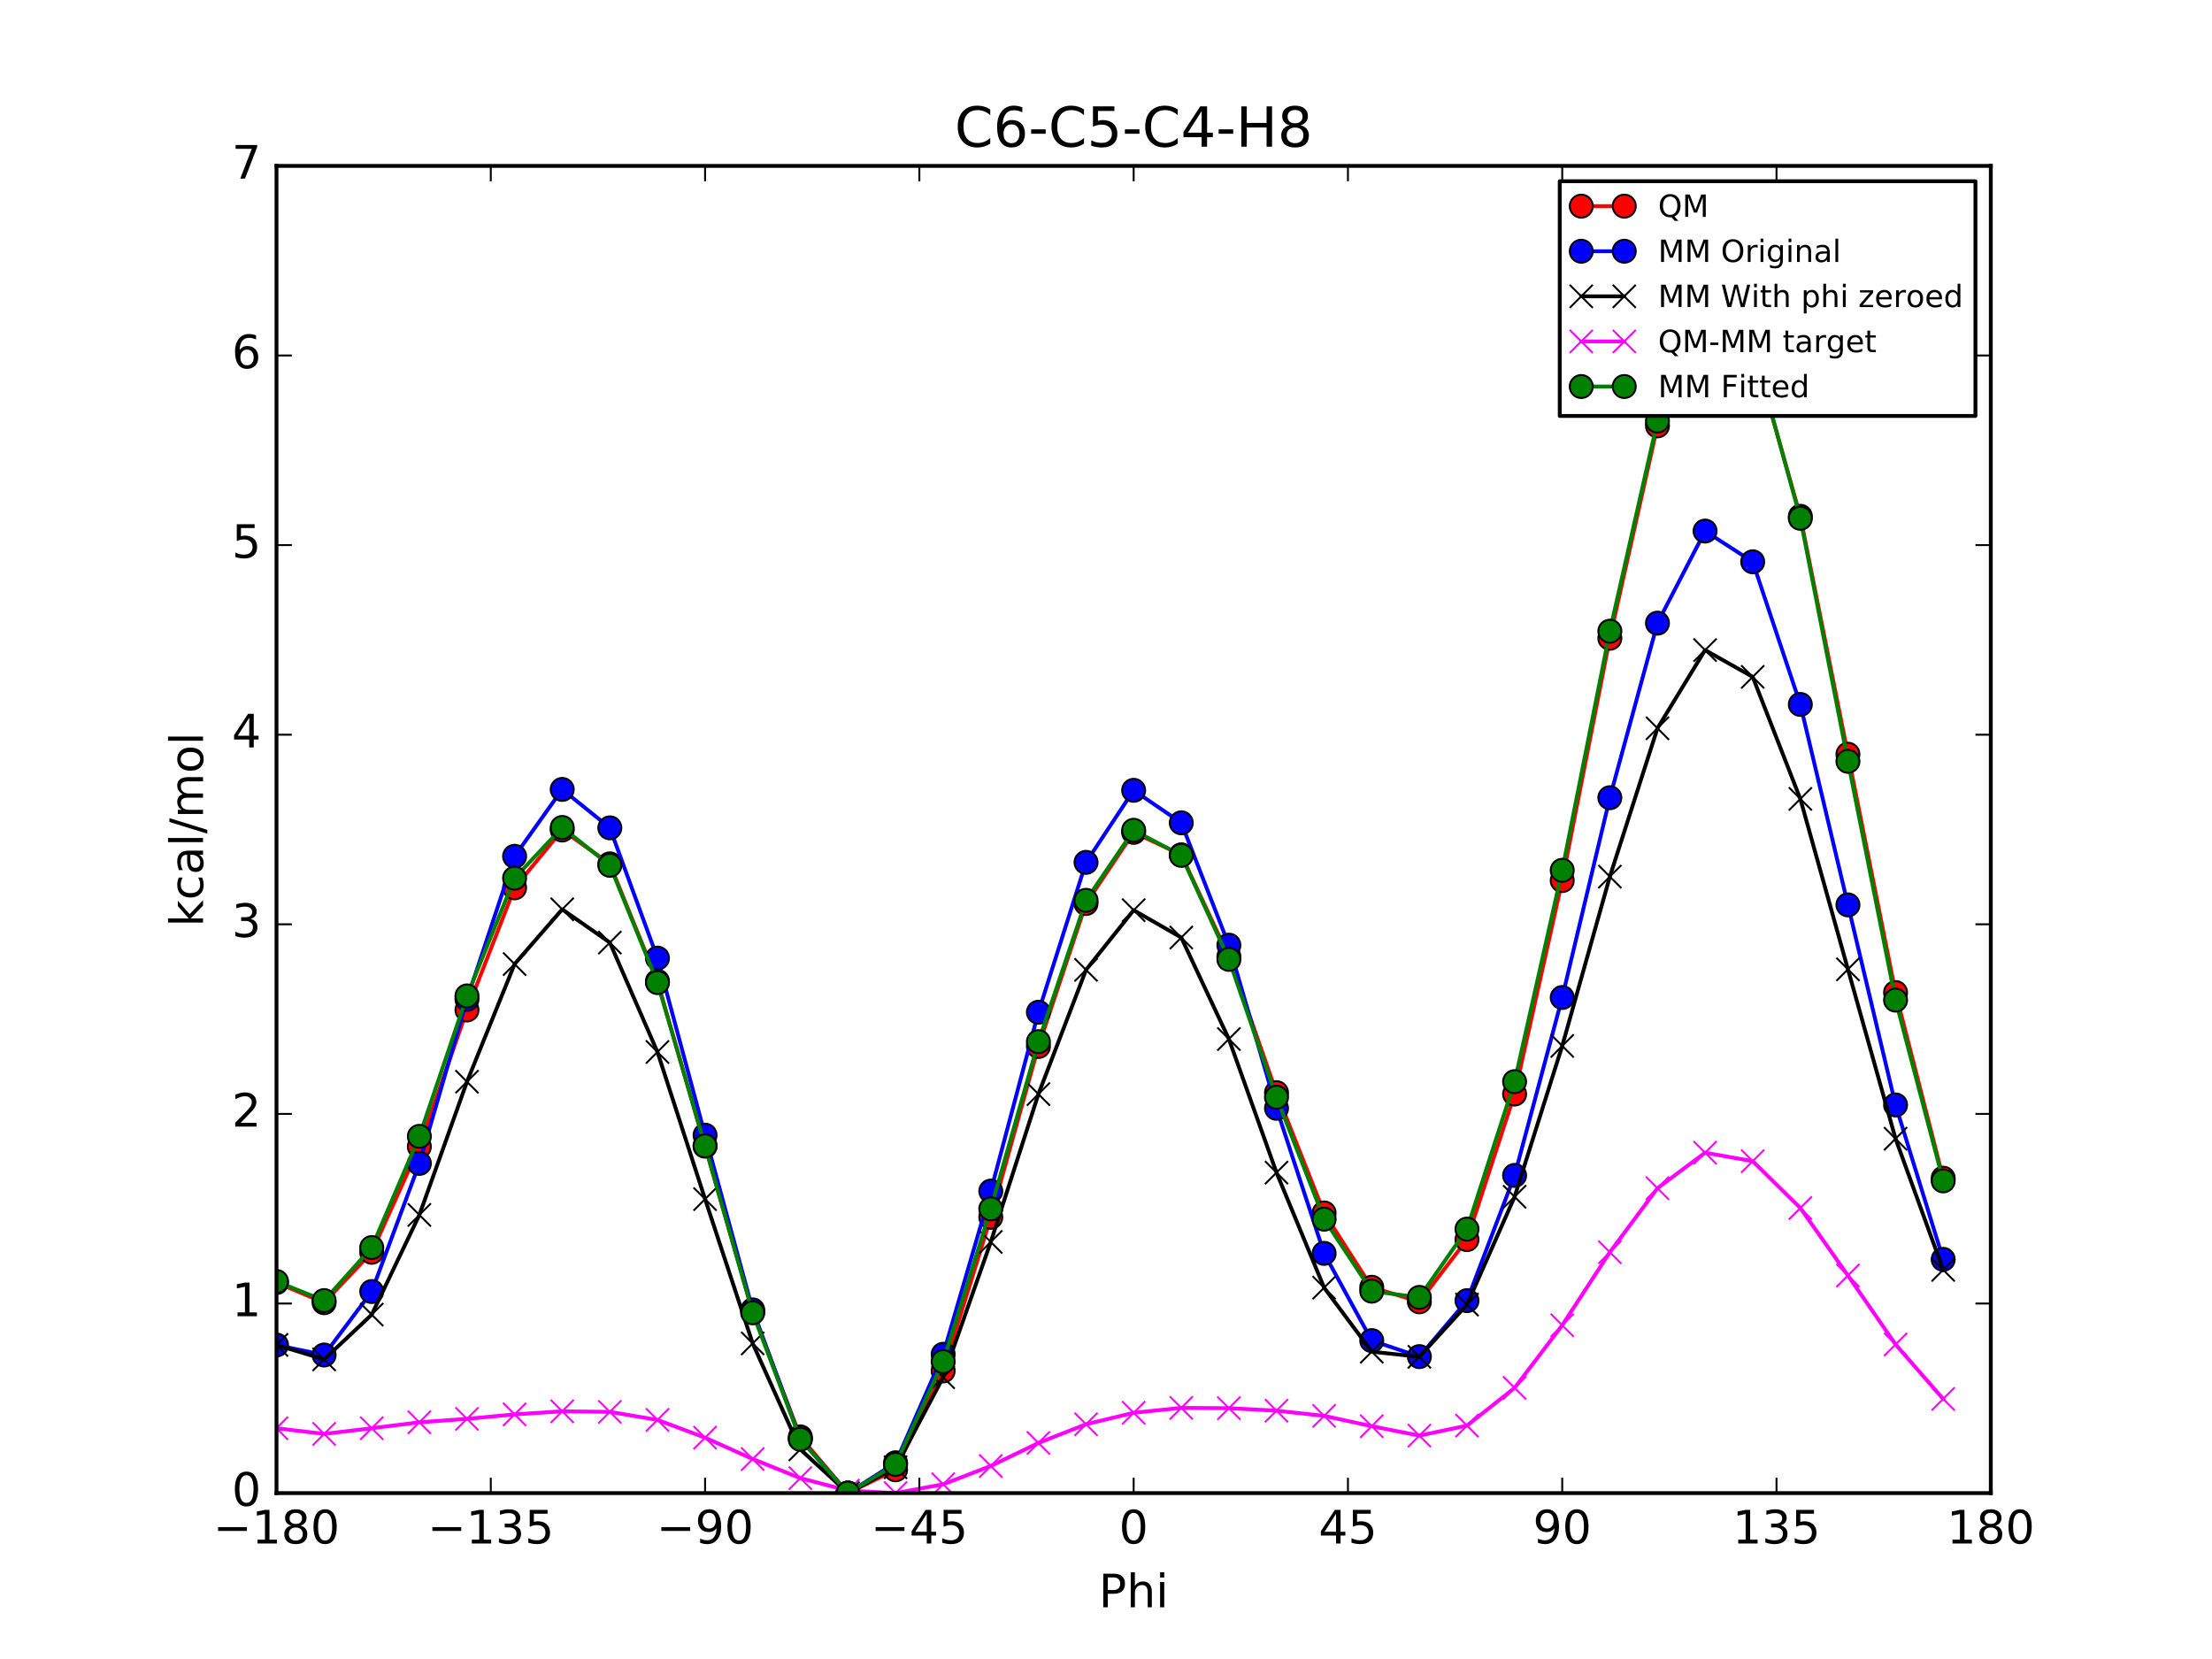 <?xml version="1.0" encoding="utf-8" standalone="no"?>
<!DOCTYPE svg PUBLIC "-//W3C//DTD SVG 1.1//EN"
  "http://www.w3.org/Graphics/SVG/1.1/DTD/svg11.dtd">
<!-- Created with matplotlib (http://matplotlib.org/) -->
<svg height="432pt" version="1.1" viewBox="0 0 576 432" width="576pt" xmlns="http://www.w3.org/2000/svg" xmlns:xlink="http://www.w3.org/1999/xlink">
 <defs>
  <style type="text/css">
*{stroke-linecap:butt;stroke-linejoin:round;stroke-miterlimit:100000;}
  </style>
 </defs>
 <g id="figure_1">
  <g id="patch_1">
   <path d="M 0 432 
L 576 432 
L 576 0 
L 0 0 
z
" style="fill:#ffffff;"/>
  </g>
  <g id="axes_1">
   <g id="patch_2">
    <path d="M 72 388.8 
L 518.4 388.8 
L 518.4 43.2 
L 72 43.2 
z
" style="fill:#ffffff;"/>
   </g>
   <g id="line2d_1">
    <path clip-path="url(#p29e4792dc7)" d="M 71.999 333.972 
L 84.4 339.217 
L 96.8 326.081 
L 109.2 298.58 
L 121.6 263.001 
L 134 231.191 
L 146.4 216.142 
L 158.8 224.946 
L 171.2 255.523 
L 183.6 298.453 
L 196 341.6 
L 208.4 374.154 
L 220.8 388.8 
L 233.2 382.732 
L 245.6 356.981 
L 258 316.985 
L 270.4 272.496 
L 282.8 235.272 
L 295.2 216.742 
L 307.6 222.594 
L 320 249.105 
L 332.4 284.529 
L 344.8 315.847 
L 357.2 335.202 
L 369.6 338.987 
L 382 322.794 
L 394.4 284.888 
L 406.8 229.298 
L 419.2 166.198 
L 431.6 110.896 
L 444 81.297 
L 456.4 90.472 
L 468.8 134.442 
L 481.2 196.398 
L 493.6 258.459 
L 506 306.798 
" style="fill:none;stroke:#ff0000;stroke-linecap:square;"/>
    <defs>
     <path d="M 0 3 
C 0.796 3 1.559 2.684 2.121 2.121 
C 2.684 1.559 3 0.796 3 0 
C 3 -0.796 2.684 -1.559 2.121 -2.121 
C 1.559 -2.684 0.796 -3 0 -3 
C -0.796 -3 -1.559 -2.684 -2.121 -2.121 
C -2.684 -1.559 -3 -0.796 -3 0 
C -3 0.796 -2.684 1.559 -2.121 2.121 
C -1.559 2.684 -0.796 3 0 3 
z
" id="m45f796a66f" style="stroke:#000000;stroke-width:0.5;"/>
    </defs>
    <g clip-path="url(#p29e4792dc7)">
     <use style="fill:#ff0000;stroke:#000000;stroke-width:0.5;" x="71.999" xlink:href="#m45f796a66f" y="333.972"/>
     <use style="fill:#ff0000;stroke:#000000;stroke-width:0.5;" x="84.4" xlink:href="#m45f796a66f" y="339.217"/>
     <use style="fill:#ff0000;stroke:#000000;stroke-width:0.5;" x="96.8" xlink:href="#m45f796a66f" y="326.081"/>
     <use style="fill:#ff0000;stroke:#000000;stroke-width:0.5;" x="109.2" xlink:href="#m45f796a66f" y="298.58"/>
     <use style="fill:#ff0000;stroke:#000000;stroke-width:0.5;" x="121.6" xlink:href="#m45f796a66f" y="263.001"/>
     <use style="fill:#ff0000;stroke:#000000;stroke-width:0.5;" x="134" xlink:href="#m45f796a66f" y="231.191"/>
     <use style="fill:#ff0000;stroke:#000000;stroke-width:0.5;" x="146.4" xlink:href="#m45f796a66f" y="216.142"/>
     <use style="fill:#ff0000;stroke:#000000;stroke-width:0.5;" x="158.8" xlink:href="#m45f796a66f" y="224.946"/>
     <use style="fill:#ff0000;stroke:#000000;stroke-width:0.5;" x="171.2" xlink:href="#m45f796a66f" y="255.523"/>
     <use style="fill:#ff0000;stroke:#000000;stroke-width:0.5;" x="183.6" xlink:href="#m45f796a66f" y="298.453"/>
     <use style="fill:#ff0000;stroke:#000000;stroke-width:0.5;" x="196" xlink:href="#m45f796a66f" y="341.6"/>
     <use style="fill:#ff0000;stroke:#000000;stroke-width:0.5;" x="208.4" xlink:href="#m45f796a66f" y="374.154"/>
     <use style="fill:#ff0000;stroke:#000000;stroke-width:0.5;" x="220.8" xlink:href="#m45f796a66f" y="388.8"/>
     <use style="fill:#ff0000;stroke:#000000;stroke-width:0.5;" x="233.2" xlink:href="#m45f796a66f" y="382.732"/>
     <use style="fill:#ff0000;stroke:#000000;stroke-width:0.5;" x="245.6" xlink:href="#m45f796a66f" y="356.981"/>
     <use style="fill:#ff0000;stroke:#000000;stroke-width:0.5;" x="258" xlink:href="#m45f796a66f" y="316.985"/>
     <use style="fill:#ff0000;stroke:#000000;stroke-width:0.5;" x="270.4" xlink:href="#m45f796a66f" y="272.496"/>
     <use style="fill:#ff0000;stroke:#000000;stroke-width:0.5;" x="282.8" xlink:href="#m45f796a66f" y="235.272"/>
     <use style="fill:#ff0000;stroke:#000000;stroke-width:0.5;" x="295.2" xlink:href="#m45f796a66f" y="216.742"/>
     <use style="fill:#ff0000;stroke:#000000;stroke-width:0.5;" x="307.6" xlink:href="#m45f796a66f" y="222.594"/>
     <use style="fill:#ff0000;stroke:#000000;stroke-width:0.5;" x="320" xlink:href="#m45f796a66f" y="249.105"/>
     <use style="fill:#ff0000;stroke:#000000;stroke-width:0.5;" x="332.4" xlink:href="#m45f796a66f" y="284.529"/>
     <use style="fill:#ff0000;stroke:#000000;stroke-width:0.5;" x="344.8" xlink:href="#m45f796a66f" y="315.847"/>
     <use style="fill:#ff0000;stroke:#000000;stroke-width:0.5;" x="357.2" xlink:href="#m45f796a66f" y="335.202"/>
     <use style="fill:#ff0000;stroke:#000000;stroke-width:0.5;" x="369.6" xlink:href="#m45f796a66f" y="338.987"/>
     <use style="fill:#ff0000;stroke:#000000;stroke-width:0.5;" x="382" xlink:href="#m45f796a66f" y="322.794"/>
     <use style="fill:#ff0000;stroke:#000000;stroke-width:0.5;" x="394.4" xlink:href="#m45f796a66f" y="284.888"/>
     <use style="fill:#ff0000;stroke:#000000;stroke-width:0.5;" x="406.8" xlink:href="#m45f796a66f" y="229.298"/>
     <use style="fill:#ff0000;stroke:#000000;stroke-width:0.5;" x="419.2" xlink:href="#m45f796a66f" y="166.198"/>
     <use style="fill:#ff0000;stroke:#000000;stroke-width:0.5;" x="431.6" xlink:href="#m45f796a66f" y="110.896"/>
     <use style="fill:#ff0000;stroke:#000000;stroke-width:0.5;" x="444" xlink:href="#m45f796a66f" y="81.297"/>
     <use style="fill:#ff0000;stroke:#000000;stroke-width:0.5;" x="456.4" xlink:href="#m45f796a66f" y="90.472"/>
     <use style="fill:#ff0000;stroke:#000000;stroke-width:0.5;" x="468.8" xlink:href="#m45f796a66f" y="134.442"/>
     <use style="fill:#ff0000;stroke:#000000;stroke-width:0.5;" x="481.2" xlink:href="#m45f796a66f" y="196.398"/>
     <use style="fill:#ff0000;stroke:#000000;stroke-width:0.5;" x="493.6" xlink:href="#m45f796a66f" y="258.459"/>
     <use style="fill:#ff0000;stroke:#000000;stroke-width:0.5;" x="506" xlink:href="#m45f796a66f" y="306.798"/>
    </g>
   </g>
   <g id="line2d_2">
    <path clip-path="url(#p29e4792dc7)" d="M 71.999 350.241 
L 84.4 352.841 
L 96.8 336.311 
L 109.2 302.949 
L 121.6 260.22 
L 134 222.979 
L 146.4 205.564 
L 158.8 215.57 
L 171.2 249.496 
L 183.6 295.595 
L 196 341.093 
L 208.4 374.692 
L 220.8 388.8 
L 233.2 380.903 
L 245.6 352.655 
L 258 310.153 
L 270.4 263.585 
L 282.8 224.557 
L 295.2 205.796 
L 307.6 214.259 
L 320 246.121 
L 332.4 288.598 
L 344.8 326.375 
L 357.2 349.087 
L 369.6 353.257 
L 382 338.688 
L 394.4 306.075 
L 406.8 259.747 
L 419.2 207.722 
L 431.6 162.266 
L 444 138.291 
L 456.4 146.287 
L 468.8 183.429 
L 481.2 235.632 
L 493.6 287.73 
L 506 327.935 
" style="fill:none;stroke:#0000ff;stroke-linecap:square;"/>
    <defs>
     <path d="M 0 3 
C 0.796 3 1.559 2.684 2.121 2.121 
C 2.684 1.559 3 0.796 3 0 
C 3 -0.796 2.684 -1.559 2.121 -2.121 
C 1.559 -2.684 0.796 -3 0 -3 
C -0.796 -3 -1.559 -2.684 -2.121 -2.121 
C -2.684 -1.559 -3 -0.796 -3 0 
C -3 0.796 -2.684 1.559 -2.121 2.121 
C -1.559 2.684 -0.796 3 0 3 
z
" id="m60a346c623" style="stroke:#000000;stroke-width:0.5;"/>
    </defs>
    <g clip-path="url(#p29e4792dc7)">
     <use style="fill:#0000ff;stroke:#000000;stroke-width:0.5;" x="71.999" xlink:href="#m60a346c623" y="350.241"/>
     <use style="fill:#0000ff;stroke:#000000;stroke-width:0.5;" x="84.4" xlink:href="#m60a346c623" y="352.84"/>
     <use style="fill:#0000ff;stroke:#000000;stroke-width:0.5;" x="96.8" xlink:href="#m60a346c623" y="336.311"/>
     <use style="fill:#0000ff;stroke:#000000;stroke-width:0.5;" x="109.2" xlink:href="#m60a346c623" y="302.949"/>
     <use style="fill:#0000ff;stroke:#000000;stroke-width:0.5;" x="121.6" xlink:href="#m60a346c623" y="260.22"/>
     <use style="fill:#0000ff;stroke:#000000;stroke-width:0.5;" x="134" xlink:href="#m60a346c623" y="222.979"/>
     <use style="fill:#0000ff;stroke:#000000;stroke-width:0.5;" x="146.4" xlink:href="#m60a346c623" y="205.564"/>
     <use style="fill:#0000ff;stroke:#000000;stroke-width:0.5;" x="158.8" xlink:href="#m60a346c623" y="215.57"/>
     <use style="fill:#0000ff;stroke:#000000;stroke-width:0.5;" x="171.2" xlink:href="#m60a346c623" y="249.496"/>
     <use style="fill:#0000ff;stroke:#000000;stroke-width:0.5;" x="183.6" xlink:href="#m60a346c623" y="295.595"/>
     <use style="fill:#0000ff;stroke:#000000;stroke-width:0.5;" x="196" xlink:href="#m60a346c623" y="341.093"/>
     <use style="fill:#0000ff;stroke:#000000;stroke-width:0.5;" x="208.4" xlink:href="#m60a346c623" y="374.692"/>
     <use style="fill:#0000ff;stroke:#000000;stroke-width:0.5;" x="220.8" xlink:href="#m60a346c623" y="388.8"/>
     <use style="fill:#0000ff;stroke:#000000;stroke-width:0.5;" x="233.2" xlink:href="#m60a346c623" y="380.903"/>
     <use style="fill:#0000ff;stroke:#000000;stroke-width:0.5;" x="245.6" xlink:href="#m60a346c623" y="352.655"/>
     <use style="fill:#0000ff;stroke:#000000;stroke-width:0.5;" x="258" xlink:href="#m60a346c623" y="310.153"/>
     <use style="fill:#0000ff;stroke:#000000;stroke-width:0.5;" x="270.4" xlink:href="#m60a346c623" y="263.585"/>
     <use style="fill:#0000ff;stroke:#000000;stroke-width:0.5;" x="282.8" xlink:href="#m60a346c623" y="224.557"/>
     <use style="fill:#0000ff;stroke:#000000;stroke-width:0.5;" x="295.2" xlink:href="#m60a346c623" y="205.796"/>
     <use style="fill:#0000ff;stroke:#000000;stroke-width:0.5;" x="307.6" xlink:href="#m60a346c623" y="214.259"/>
     <use style="fill:#0000ff;stroke:#000000;stroke-width:0.5;" x="320" xlink:href="#m60a346c623" y="246.121"/>
     <use style="fill:#0000ff;stroke:#000000;stroke-width:0.5;" x="332.4" xlink:href="#m60a346c623" y="288.598"/>
     <use style="fill:#0000ff;stroke:#000000;stroke-width:0.5;" x="344.8" xlink:href="#m60a346c623" y="326.375"/>
     <use style="fill:#0000ff;stroke:#000000;stroke-width:0.5;" x="357.2" xlink:href="#m60a346c623" y="349.087"/>
     <use style="fill:#0000ff;stroke:#000000;stroke-width:0.5;" x="369.6" xlink:href="#m60a346c623" y="353.257"/>
     <use style="fill:#0000ff;stroke:#000000;stroke-width:0.5;" x="382" xlink:href="#m60a346c623" y="338.688"/>
     <use style="fill:#0000ff;stroke:#000000;stroke-width:0.5;" x="394.4" xlink:href="#m60a346c623" y="306.075"/>
     <use style="fill:#0000ff;stroke:#000000;stroke-width:0.5;" x="406.8" xlink:href="#m60a346c623" y="259.747"/>
     <use style="fill:#0000ff;stroke:#000000;stroke-width:0.5;" x="419.2" xlink:href="#m60a346c623" y="207.722"/>
     <use style="fill:#0000ff;stroke:#000000;stroke-width:0.5;" x="431.6" xlink:href="#m60a346c623" y="162.266"/>
     <use style="fill:#0000ff;stroke:#000000;stroke-width:0.5;" x="444" xlink:href="#m60a346c623" y="138.291"/>
     <use style="fill:#0000ff;stroke:#000000;stroke-width:0.5;" x="456.4" xlink:href="#m60a346c623" y="146.287"/>
     <use style="fill:#0000ff;stroke:#000000;stroke-width:0.5;" x="468.8" xlink:href="#m60a346c623" y="183.429"/>
     <use style="fill:#0000ff;stroke:#000000;stroke-width:0.5;" x="481.2" xlink:href="#m60a346c623" y="235.632"/>
     <use style="fill:#0000ff;stroke:#000000;stroke-width:0.5;" x="493.6" xlink:href="#m60a346c623" y="287.73"/>
     <use style="fill:#0000ff;stroke:#000000;stroke-width:0.5;" x="506" xlink:href="#m60a346c623" y="327.935"/>
    </g>
   </g>
   <g id="line2d_3">
    <path clip-path="url(#p29e4792dc7)" d="M 71.999 350.214 
L 84.4 353.98 
L 96.8 342.323 
L 109.2 316.365 
L 121.6 281.685 
L 134 251.04 
L 146.4 236.789 
L 158.8 245.445 
L 171.2 273.933 
L 183.6 312.243 
L 196 349.823 
L 208.4 377.403 
L 220.8 388.8 
L 233.2 382.082 
L 245.6 358.626 
L 258 323.394 
L 270.4 284.901 
L 282.8 252.545 
L 295.2 237.01 
L 307.6 244.134 
L 320 270.568 
L 332.4 305.341 
L 344.8 335.308 
L 357.2 351.975 
L 369.6 353.305 
L 382 339.714 
L 394.4 311.633 
L 406.8 272.354 
L 419.2 228.273 
L 431.6 189.637 
L 444 169.282 
L 456.4 176.256 
L 468.8 208.028 
L 481.2 252.408 
L 493.6 296.52 
L 506 330.669 
" style="fill:none;stroke:#000000;stroke-linecap:square;"/>
    <defs>
     <path d="M -3 3 
L 3 -3 
M -3 -3 
L 3 3 
" id="m59826622a0" style="stroke:#000000;stroke-width:0.5;"/>
    </defs>
    <g clip-path="url(#p29e4792dc7)">
     <use style="stroke:#000000;stroke-width:0.5;" x="71.999" xlink:href="#m59826622a0" y="350.214"/>
     <use style="stroke:#000000;stroke-width:0.5;" x="84.4" xlink:href="#m59826622a0" y="353.98"/>
     <use style="stroke:#000000;stroke-width:0.5;" x="96.8" xlink:href="#m59826622a0" y="342.323"/>
     <use style="stroke:#000000;stroke-width:0.5;" x="109.2" xlink:href="#m59826622a0" y="316.365"/>
     <use style="stroke:#000000;stroke-width:0.5;" x="121.6" xlink:href="#m59826622a0" y="281.685"/>
     <use style="stroke:#000000;stroke-width:0.5;" x="134" xlink:href="#m59826622a0" y="251.04"/>
     <use style="stroke:#000000;stroke-width:0.5;" x="146.4" xlink:href="#m59826622a0" y="236.789"/>
     <use style="stroke:#000000;stroke-width:0.5;" x="158.8" xlink:href="#m59826622a0" y="245.445"/>
     <use style="stroke:#000000;stroke-width:0.5;" x="171.2" xlink:href="#m59826622a0" y="273.933"/>
     <use style="stroke:#000000;stroke-width:0.5;" x="183.6" xlink:href="#m59826622a0" y="312.243"/>
     <use style="stroke:#000000;stroke-width:0.5;" x="196" xlink:href="#m59826622a0" y="349.823"/>
     <use style="stroke:#000000;stroke-width:0.5;" x="208.4" xlink:href="#m59826622a0" y="377.403"/>
     <use style="stroke:#000000;stroke-width:0.5;" x="220.8" xlink:href="#m59826622a0" y="388.8"/>
     <use style="stroke:#000000;stroke-width:0.5;" x="233.2" xlink:href="#m59826622a0" y="382.082"/>
     <use style="stroke:#000000;stroke-width:0.5;" x="245.6" xlink:href="#m59826622a0" y="358.626"/>
     <use style="stroke:#000000;stroke-width:0.5;" x="258" xlink:href="#m59826622a0" y="323.394"/>
     <use style="stroke:#000000;stroke-width:0.5;" x="270.4" xlink:href="#m59826622a0" y="284.901"/>
     <use style="stroke:#000000;stroke-width:0.5;" x="282.8" xlink:href="#m59826622a0" y="252.545"/>
     <use style="stroke:#000000;stroke-width:0.5;" x="295.2" xlink:href="#m59826622a0" y="237.01"/>
     <use style="stroke:#000000;stroke-width:0.5;" x="307.6" xlink:href="#m59826622a0" y="244.134"/>
     <use style="stroke:#000000;stroke-width:0.5;" x="320" xlink:href="#m59826622a0" y="270.568"/>
     <use style="stroke:#000000;stroke-width:0.5;" x="332.4" xlink:href="#m59826622a0" y="305.341"/>
     <use style="stroke:#000000;stroke-width:0.5;" x="344.8" xlink:href="#m59826622a0" y="335.308"/>
     <use style="stroke:#000000;stroke-width:0.5;" x="357.2" xlink:href="#m59826622a0" y="351.975"/>
     <use style="stroke:#000000;stroke-width:0.5;" x="369.6" xlink:href="#m59826622a0" y="353.305"/>
     <use style="stroke:#000000;stroke-width:0.5;" x="382" xlink:href="#m59826622a0" y="339.714"/>
     <use style="stroke:#000000;stroke-width:0.5;" x="394.4" xlink:href="#m59826622a0" y="311.633"/>
     <use style="stroke:#000000;stroke-width:0.5;" x="406.8" xlink:href="#m59826622a0" y="272.354"/>
     <use style="stroke:#000000;stroke-width:0.5;" x="419.2" xlink:href="#m59826622a0" y="228.273"/>
     <use style="stroke:#000000;stroke-width:0.5;" x="431.6" xlink:href="#m59826622a0" y="189.637"/>
     <use style="stroke:#000000;stroke-width:0.5;" x="444" xlink:href="#m59826622a0" y="169.282"/>
     <use style="stroke:#000000;stroke-width:0.5;" x="456.4" xlink:href="#m59826622a0" y="176.256"/>
     <use style="stroke:#000000;stroke-width:0.5;" x="468.8" xlink:href="#m59826622a0" y="208.028"/>
     <use style="stroke:#000000;stroke-width:0.5;" x="481.2" xlink:href="#m59826622a0" y="252.408"/>
     <use style="stroke:#000000;stroke-width:0.5;" x="493.6" xlink:href="#m59826622a0" y="296.52"/>
     <use style="stroke:#000000;stroke-width:0.5;" x="506" xlink:href="#m59826622a0" y="330.669"/>
    </g>
   </g>
   <g id="line2d_4">
    <path clip-path="url(#p29e4792dc7)" d="M 71.999 371.907 
L 84.4 373.387 
L 96.8 371.908 
L 109.2 370.365 
L 121.6 369.466 
L 134 368.301 
L 146.4 367.503 
L 158.8 367.651 
L 171.2 369.74 
L 183.6 374.36 
L 196 379.928 
L 208.4 384.901 
L 220.8 388.15 
L 233.2 388.8 
L 245.6 386.506 
L 258 381.741 
L 270.4 375.746 
L 282.8 370.877 
L 295.2 367.883 
L 307.6 366.61 
L 320 366.687 
L 332.4 367.338 
L 344.8 368.69 
L 357.2 371.378 
L 369.6 373.832 
L 382 371.23 
L 394.4 361.405 
L 406.8 345.094 
L 419.2 326.076 
L 431.6 309.41 
L 444 300.165 
L 456.4 302.367 
L 468.8 314.564 
L 481.2 332.14 
L 493.6 350.089 
L 506 364.28 
" style="fill:none;stroke:#ff00ff;stroke-linecap:square;"/>
    <defs>
     <path d="M -3 3 
L 3 -3 
M -3 -3 
L 3 3 
" id="m86f697d4ec" style="stroke:#ff00ff;stroke-width:0.5;"/>
    </defs>
    <g clip-path="url(#p29e4792dc7)">
     <use style="fill:#ff00ff;stroke:#ff00ff;stroke-width:0.5;" x="71.999" xlink:href="#m86f697d4ec" y="371.907"/>
     <use style="fill:#ff00ff;stroke:#ff00ff;stroke-width:0.5;" x="84.4" xlink:href="#m86f697d4ec" y="373.387"/>
     <use style="fill:#ff00ff;stroke:#ff00ff;stroke-width:0.5;" x="96.8" xlink:href="#m86f697d4ec" y="371.908"/>
     <use style="fill:#ff00ff;stroke:#ff00ff;stroke-width:0.5;" x="109.2" xlink:href="#m86f697d4ec" y="370.365"/>
     <use style="fill:#ff00ff;stroke:#ff00ff;stroke-width:0.5;" x="121.6" xlink:href="#m86f697d4ec" y="369.466"/>
     <use style="fill:#ff00ff;stroke:#ff00ff;stroke-width:0.5;" x="134" xlink:href="#m86f697d4ec" y="368.301"/>
     <use style="fill:#ff00ff;stroke:#ff00ff;stroke-width:0.5;" x="146.4" xlink:href="#m86f697d4ec" y="367.503"/>
     <use style="fill:#ff00ff;stroke:#ff00ff;stroke-width:0.5;" x="158.8" xlink:href="#m86f697d4ec" y="367.651"/>
     <use style="fill:#ff00ff;stroke:#ff00ff;stroke-width:0.5;" x="171.2" xlink:href="#m86f697d4ec" y="369.74"/>
     <use style="fill:#ff00ff;stroke:#ff00ff;stroke-width:0.5;" x="183.6" xlink:href="#m86f697d4ec" y="374.36"/>
     <use style="fill:#ff00ff;stroke:#ff00ff;stroke-width:0.5;" x="196" xlink:href="#m86f697d4ec" y="379.928"/>
     <use style="fill:#ff00ff;stroke:#ff00ff;stroke-width:0.5;" x="208.4" xlink:href="#m86f697d4ec" y="384.901"/>
     <use style="fill:#ff00ff;stroke:#ff00ff;stroke-width:0.5;" x="220.8" xlink:href="#m86f697d4ec" y="388.15"/>
     <use style="fill:#ff00ff;stroke:#ff00ff;stroke-width:0.5;" x="233.2" xlink:href="#m86f697d4ec" y="388.8"/>
     <use style="fill:#ff00ff;stroke:#ff00ff;stroke-width:0.5;" x="245.6" xlink:href="#m86f697d4ec" y="386.506"/>
     <use style="fill:#ff00ff;stroke:#ff00ff;stroke-width:0.5;" x="258" xlink:href="#m86f697d4ec" y="381.741"/>
     <use style="fill:#ff00ff;stroke:#ff00ff;stroke-width:0.5;" x="270.4" xlink:href="#m86f697d4ec" y="375.746"/>
     <use style="fill:#ff00ff;stroke:#ff00ff;stroke-width:0.5;" x="282.8" xlink:href="#m86f697d4ec" y="370.877"/>
     <use style="fill:#ff00ff;stroke:#ff00ff;stroke-width:0.5;" x="295.2" xlink:href="#m86f697d4ec" y="367.883"/>
     <use style="fill:#ff00ff;stroke:#ff00ff;stroke-width:0.5;" x="307.6" xlink:href="#m86f697d4ec" y="366.61"/>
     <use style="fill:#ff00ff;stroke:#ff00ff;stroke-width:0.5;" x="320" xlink:href="#m86f697d4ec" y="366.687"/>
     <use style="fill:#ff00ff;stroke:#ff00ff;stroke-width:0.5;" x="332.4" xlink:href="#m86f697d4ec" y="367.338"/>
     <use style="fill:#ff00ff;stroke:#ff00ff;stroke-width:0.5;" x="344.8" xlink:href="#m86f697d4ec" y="368.69"/>
     <use style="fill:#ff00ff;stroke:#ff00ff;stroke-width:0.5;" x="357.2" xlink:href="#m86f697d4ec" y="371.378"/>
     <use style="fill:#ff00ff;stroke:#ff00ff;stroke-width:0.5;" x="369.6" xlink:href="#m86f697d4ec" y="373.832"/>
     <use style="fill:#ff00ff;stroke:#ff00ff;stroke-width:0.5;" x="382" xlink:href="#m86f697d4ec" y="371.23"/>
     <use style="fill:#ff00ff;stroke:#ff00ff;stroke-width:0.5;" x="394.4" xlink:href="#m86f697d4ec" y="361.405"/>
     <use style="fill:#ff00ff;stroke:#ff00ff;stroke-width:0.5;" x="406.8" xlink:href="#m86f697d4ec" y="345.094"/>
     <use style="fill:#ff00ff;stroke:#ff00ff;stroke-width:0.5;" x="419.2" xlink:href="#m86f697d4ec" y="326.076"/>
     <use style="fill:#ff00ff;stroke:#ff00ff;stroke-width:0.5;" x="431.6" xlink:href="#m86f697d4ec" y="309.41"/>
     <use style="fill:#ff00ff;stroke:#ff00ff;stroke-width:0.5;" x="444" xlink:href="#m86f697d4ec" y="300.165"/>
     <use style="fill:#ff00ff;stroke:#ff00ff;stroke-width:0.5;" x="456.4" xlink:href="#m86f697d4ec" y="302.367"/>
     <use style="fill:#ff00ff;stroke:#ff00ff;stroke-width:0.5;" x="468.8" xlink:href="#m86f697d4ec" y="314.564"/>
     <use style="fill:#ff00ff;stroke:#ff00ff;stroke-width:0.5;" x="481.2" xlink:href="#m86f697d4ec" y="332.14"/>
     <use style="fill:#ff00ff;stroke:#ff00ff;stroke-width:0.5;" x="493.6" xlink:href="#m86f697d4ec" y="350.089"/>
     <use style="fill:#ff00ff;stroke:#ff00ff;stroke-width:0.5;" x="506" xlink:href="#m86f697d4ec" y="364.28"/>
    </g>
   </g>
   <g id="line2d_5">
    <path clip-path="url(#p29e4792dc7)" d="M 71.999 333.693 
L 84.4 338.668 
L 96.8 324.86 
L 109.2 295.909 
L 121.6 259.338 
L 134 228.668 
L 146.4 215.471 
L 158.8 225.327 
L 171.2 255.86 
L 183.6 298.377 
L 196 341.853 
L 208.4 374.779 
L 220.8 388.8 
L 233.2 381.332 
L 245.6 354.565 
L 258 314.791 
L 270.4 271.25 
L 282.8 234.445 
L 295.2 216.199 
L 307.6 222.737 
L 320 249.821 
L 332.4 285.721 
L 344.8 317.469 
L 357.2 336.218 
L 369.6 337.84 
L 382 320.056 
L 394.4 281.661 
L 406.8 226.623 
L 419.2 164.361 
L 431.6 109.645 
L 444 80.386 
L 456.4 89.778 
L 468.8 134.965 
L 481.2 198.245 
L 493.6 260.426 
L 506 307.503 
" style="fill:none;stroke:#008000;stroke-linecap:square;"/>
    <defs>
     <path d="M 0 3 
C 0.796 3 1.559 2.684 2.121 2.121 
C 2.684 1.559 3 0.796 3 0 
C 3 -0.796 2.684 -1.559 2.121 -2.121 
C 1.559 -2.684 0.796 -3 0 -3 
C -0.796 -3 -1.559 -2.684 -2.121 -2.121 
C -2.684 -1.559 -3 -0.796 -3 0 
C -3 0.796 -2.684 1.559 -2.121 2.121 
C -1.559 2.684 -0.796 3 0 3 
z
" id="m4c5bc57ee1" style="stroke:#000000;stroke-width:0.5;"/>
    </defs>
    <g clip-path="url(#p29e4792dc7)">
     <use style="fill:#008000;stroke:#000000;stroke-width:0.5;" x="71.999" xlink:href="#m4c5bc57ee1" y="333.693"/>
     <use style="fill:#008000;stroke:#000000;stroke-width:0.5;" x="84.4" xlink:href="#m4c5bc57ee1" y="338.668"/>
     <use style="fill:#008000;stroke:#000000;stroke-width:0.5;" x="96.8" xlink:href="#m4c5bc57ee1" y="324.86"/>
     <use style="fill:#008000;stroke:#000000;stroke-width:0.5;" x="109.2" xlink:href="#m4c5bc57ee1" y="295.909"/>
     <use style="fill:#008000;stroke:#000000;stroke-width:0.5;" x="121.6" xlink:href="#m4c5bc57ee1" y="259.338"/>
     <use style="fill:#008000;stroke:#000000;stroke-width:0.5;" x="134" xlink:href="#m4c5bc57ee1" y="228.668"/>
     <use style="fill:#008000;stroke:#000000;stroke-width:0.5;" x="146.4" xlink:href="#m4c5bc57ee1" y="215.471"/>
     <use style="fill:#008000;stroke:#000000;stroke-width:0.5;" x="158.8" xlink:href="#m4c5bc57ee1" y="225.327"/>
     <use style="fill:#008000;stroke:#000000;stroke-width:0.5;" x="171.2" xlink:href="#m4c5bc57ee1" y="255.86"/>
     <use style="fill:#008000;stroke:#000000;stroke-width:0.5;" x="183.6" xlink:href="#m4c5bc57ee1" y="298.377"/>
     <use style="fill:#008000;stroke:#000000;stroke-width:0.5;" x="196" xlink:href="#m4c5bc57ee1" y="341.853"/>
     <use style="fill:#008000;stroke:#000000;stroke-width:0.5;" x="208.4" xlink:href="#m4c5bc57ee1" y="374.779"/>
     <use style="fill:#008000;stroke:#000000;stroke-width:0.5;" x="220.8" xlink:href="#m4c5bc57ee1" y="388.8"/>
     <use style="fill:#008000;stroke:#000000;stroke-width:0.5;" x="233.2" xlink:href="#m4c5bc57ee1" y="381.332"/>
     <use style="fill:#008000;stroke:#000000;stroke-width:0.5;" x="245.6" xlink:href="#m4c5bc57ee1" y="354.565"/>
     <use style="fill:#008000;stroke:#000000;stroke-width:0.5;" x="258" xlink:href="#m4c5bc57ee1" y="314.791"/>
     <use style="fill:#008000;stroke:#000000;stroke-width:0.5;" x="270.4" xlink:href="#m4c5bc57ee1" y="271.25"/>
     <use style="fill:#008000;stroke:#000000;stroke-width:0.5;" x="282.8" xlink:href="#m4c5bc57ee1" y="234.445"/>
     <use style="fill:#008000;stroke:#000000;stroke-width:0.5;" x="295.2" xlink:href="#m4c5bc57ee1" y="216.199"/>
     <use style="fill:#008000;stroke:#000000;stroke-width:0.5;" x="307.6" xlink:href="#m4c5bc57ee1" y="222.737"/>
     <use style="fill:#008000;stroke:#000000;stroke-width:0.5;" x="320" xlink:href="#m4c5bc57ee1" y="249.821"/>
     <use style="fill:#008000;stroke:#000000;stroke-width:0.5;" x="332.4" xlink:href="#m4c5bc57ee1" y="285.721"/>
     <use style="fill:#008000;stroke:#000000;stroke-width:0.5;" x="344.8" xlink:href="#m4c5bc57ee1" y="317.469"/>
     <use style="fill:#008000;stroke:#000000;stroke-width:0.5;" x="357.2" xlink:href="#m4c5bc57ee1" y="336.218"/>
     <use style="fill:#008000;stroke:#000000;stroke-width:0.5;" x="369.6" xlink:href="#m4c5bc57ee1" y="337.84"/>
     <use style="fill:#008000;stroke:#000000;stroke-width:0.5;" x="382" xlink:href="#m4c5bc57ee1" y="320.056"/>
     <use style="fill:#008000;stroke:#000000;stroke-width:0.5;" x="394.4" xlink:href="#m4c5bc57ee1" y="281.661"/>
     <use style="fill:#008000;stroke:#000000;stroke-width:0.5;" x="406.8" xlink:href="#m4c5bc57ee1" y="226.623"/>
     <use style="fill:#008000;stroke:#000000;stroke-width:0.5;" x="419.2" xlink:href="#m4c5bc57ee1" y="164.361"/>
     <use style="fill:#008000;stroke:#000000;stroke-width:0.5;" x="431.6" xlink:href="#m4c5bc57ee1" y="109.645"/>
     <use style="fill:#008000;stroke:#000000;stroke-width:0.5;" x="444" xlink:href="#m4c5bc57ee1" y="80.386"/>
     <use style="fill:#008000;stroke:#000000;stroke-width:0.5;" x="456.4" xlink:href="#m4c5bc57ee1" y="89.778"/>
     <use style="fill:#008000;stroke:#000000;stroke-width:0.5;" x="468.8" xlink:href="#m4c5bc57ee1" y="134.965"/>
     <use style="fill:#008000;stroke:#000000;stroke-width:0.5;" x="481.2" xlink:href="#m4c5bc57ee1" y="198.245"/>
     <use style="fill:#008000;stroke:#000000;stroke-width:0.5;" x="493.6" xlink:href="#m4c5bc57ee1" y="260.426"/>
     <use style="fill:#008000;stroke:#000000;stroke-width:0.5;" x="506" xlink:href="#m4c5bc57ee1" y="307.503"/>
    </g>
   </g>
   <g id="patch_3">
    <path d="M 72 388.8 
L 518.4 388.8 
" style="fill:none;stroke:#000000;stroke-linecap:square;stroke-linejoin:miter;"/>
   </g>
   <g id="patch_4">
    <path d="M 72 388.8 
L 72 43.2 
" style="fill:none;stroke:#000000;stroke-linecap:square;stroke-linejoin:miter;"/>
   </g>
   <g id="patch_5">
    <path d="M 518.4 388.8 
L 518.4 43.2 
" style="fill:none;stroke:#000000;stroke-linecap:square;stroke-linejoin:miter;"/>
   </g>
   <g id="patch_6">
    <path d="M 72 43.2 
L 518.4 43.2 
" style="fill:none;stroke:#000000;stroke-linecap:square;stroke-linejoin:miter;"/>
   </g>
   <g id="matplotlib.axis_1">
    <g id="xtick_1">
     <g id="line2d_6">
      <defs>
       <path d="M 0 0 
L 0 -4 
" id="mc89a9f6703" style="stroke:#000000;stroke-width:0.5;"/>
      </defs>
      <g>
       <use style="stroke:#000000;stroke-width:0.5;" x="72.0" xlink:href="#mc89a9f6703" y="388.8"/>
      </g>
     </g>
     <g id="line2d_7">
      <defs>
       <path d="M 0 0 
L 0 4 
" id="m434853a6fb" style="stroke:#000000;stroke-width:0.5;"/>
      </defs>
      <g>
       <use style="stroke:#000000;stroke-width:0.5;" x="72.0" xlink:href="#m434853a6fb" y="43.2"/>
      </g>
     </g>
     <g id="text_1">
      <!-- −180 -->
      <defs>
       <path d="M 31.781 66.406 
Q 24.172 66.406 20.328 58.906 
Q 16.5 51.422 16.5 36.375 
Q 16.5 21.391 20.328 13.891 
Q 24.172 6.391 31.781 6.391 
Q 39.453 6.391 43.281 13.891 
Q 47.125 21.391 47.125 36.375 
Q 47.125 51.422 43.281 58.906 
Q 39.453 66.406 31.781 66.406 
M 31.781 74.219 
Q 44.047 74.219 50.516 64.516 
Q 56.984 54.828 56.984 36.375 
Q 56.984 17.969 50.516 8.266 
Q 44.047 -1.422 31.781 -1.422 
Q 19.531 -1.422 13.062 8.266 
Q 6.594 17.969 6.594 36.375 
Q 6.594 54.828 13.062 64.516 
Q 19.531 74.219 31.781 74.219 
" id="BitstreamVeraSans-Roman-30"/>
       <path d="M 10.594 35.5 
L 73.188 35.5 
L 73.188 27.203 
L 10.594 27.203 
z
" id="BitstreamVeraSans-Roman-2212"/>
       <path d="M 31.781 34.625 
Q 24.75 34.625 20.719 30.859 
Q 16.703 27.094 16.703 20.516 
Q 16.703 13.922 20.719 10.156 
Q 24.75 6.391 31.781 6.391 
Q 38.812 6.391 42.859 10.172 
Q 46.922 13.969 46.922 20.516 
Q 46.922 27.094 42.891 30.859 
Q 38.875 34.625 31.781 34.625 
M 21.922 38.812 
Q 15.578 40.375 12.031 44.719 
Q 8.5 49.078 8.5 55.328 
Q 8.5 64.062 14.719 69.141 
Q 20.953 74.219 31.781 74.219 
Q 42.672 74.219 48.875 69.141 
Q 55.078 64.062 55.078 55.328 
Q 55.078 49.078 51.531 44.719 
Q 48 40.375 41.703 38.812 
Q 48.828 37.156 52.797 32.312 
Q 56.781 27.484 56.781 20.516 
Q 56.781 9.906 50.312 4.234 
Q 43.844 -1.422 31.781 -1.422 
Q 19.734 -1.422 13.25 4.234 
Q 6.781 9.906 6.781 20.516 
Q 6.781 27.484 10.781 32.312 
Q 14.797 37.156 21.922 38.812 
M 18.312 54.391 
Q 18.312 48.734 21.844 45.562 
Q 25.391 42.391 31.781 42.391 
Q 38.141 42.391 41.719 45.562 
Q 45.312 48.734 45.312 54.391 
Q 45.312 60.062 41.719 63.234 
Q 38.141 66.406 31.781 66.406 
Q 25.391 66.406 21.844 63.234 
Q 18.312 60.062 18.312 54.391 
" id="BitstreamVeraSans-Roman-38"/>
       <path d="M 12.406 8.297 
L 28.516 8.297 
L 28.516 63.922 
L 10.984 60.406 
L 10.984 69.391 
L 28.422 72.906 
L 38.281 72.906 
L 38.281 8.297 
L 54.391 8.297 
L 54.391 0 
L 12.406 0 
z
" id="BitstreamVeraSans-Roman-31"/>
      </defs>
      <g transform="translate(55.52 401.918)scale(0.12 -0.12)">
       <use xlink:href="#BitstreamVeraSans-Roman-2212"/>
       <use x="83.789" xlink:href="#BitstreamVeraSans-Roman-31"/>
       <use x="147.412" xlink:href="#BitstreamVeraSans-Roman-38"/>
       <use x="211.035" xlink:href="#BitstreamVeraSans-Roman-30"/>
      </g>
     </g>
    </g>
    <g id="xtick_2">
     <g id="line2d_8">
      <g>
       <use style="stroke:#000000;stroke-width:0.5;" x="127.8" xlink:href="#mc89a9f6703" y="388.8"/>
      </g>
     </g>
     <g id="line2d_9">
      <g>
       <use style="stroke:#000000;stroke-width:0.5;" x="127.8" xlink:href="#m434853a6fb" y="43.2"/>
      </g>
     </g>
     <g id="text_2">
      <!-- −135 -->
      <defs>
       <path d="M 10.797 72.906 
L 49.516 72.906 
L 49.516 64.594 
L 19.828 64.594 
L 19.828 46.734 
Q 21.969 47.469 24.109 47.828 
Q 26.266 48.188 28.422 48.188 
Q 40.625 48.188 47.75 41.5 
Q 54.891 34.812 54.891 23.391 
Q 54.891 11.625 47.562 5.094 
Q 40.234 -1.422 26.906 -1.422 
Q 22.312 -1.422 17.547 -0.641 
Q 12.797 0.141 7.719 1.703 
L 7.719 11.625 
Q 12.109 9.234 16.797 8.062 
Q 21.484 6.891 26.703 6.891 
Q 35.156 6.891 40.078 11.328 
Q 45.016 15.766 45.016 23.391 
Q 45.016 31 40.078 35.438 
Q 35.156 39.891 26.703 39.891 
Q 22.75 39.891 18.812 39.016 
Q 14.891 38.141 10.797 36.281 
z
" id="BitstreamVeraSans-Roman-35"/>
       <path d="M 40.578 39.312 
Q 47.656 37.797 51.625 33 
Q 55.609 28.219 55.609 21.188 
Q 55.609 10.406 48.188 4.484 
Q 40.766 -1.422 27.094 -1.422 
Q 22.516 -1.422 17.656 -0.516 
Q 12.797 0.391 7.625 2.203 
L 7.625 11.719 
Q 11.719 9.328 16.594 8.109 
Q 21.484 6.891 26.812 6.891 
Q 36.078 6.891 40.938 10.547 
Q 45.797 14.203 45.797 21.188 
Q 45.797 27.641 41.281 31.266 
Q 36.766 34.906 28.719 34.906 
L 20.219 34.906 
L 20.219 43.016 
L 29.109 43.016 
Q 36.375 43.016 40.234 45.922 
Q 44.094 48.828 44.094 54.297 
Q 44.094 59.906 40.109 62.906 
Q 36.141 65.922 28.719 65.922 
Q 24.656 65.922 20.016 65.031 
Q 15.375 64.156 9.812 62.312 
L 9.812 71.094 
Q 15.438 72.656 20.344 73.438 
Q 25.25 74.219 29.594 74.219 
Q 40.828 74.219 47.359 69.109 
Q 53.906 64.016 53.906 55.328 
Q 53.906 49.266 50.438 45.094 
Q 46.969 40.922 40.578 39.312 
" id="BitstreamVeraSans-Roman-33"/>
      </defs>
      <g transform="translate(111.32 401.918)scale(0.12 -0.12)">
       <use xlink:href="#BitstreamVeraSans-Roman-2212"/>
       <use x="83.789" xlink:href="#BitstreamVeraSans-Roman-31"/>
       <use x="147.412" xlink:href="#BitstreamVeraSans-Roman-33"/>
       <use x="211.035" xlink:href="#BitstreamVeraSans-Roman-35"/>
      </g>
     </g>
    </g>
    <g id="xtick_3">
     <g id="line2d_10">
      <g>
       <use style="stroke:#000000;stroke-width:0.5;" x="183.6" xlink:href="#mc89a9f6703" y="388.8"/>
      </g>
     </g>
     <g id="line2d_11">
      <g>
       <use style="stroke:#000000;stroke-width:0.5;" x="183.6" xlink:href="#m434853a6fb" y="43.2"/>
      </g>
     </g>
     <g id="text_3">
      <!-- −90 -->
      <defs>
       <path d="M 10.984 1.516 
L 10.984 10.5 
Q 14.703 8.734 18.5 7.812 
Q 22.312 6.891 25.984 6.891 
Q 35.75 6.891 40.891 13.453 
Q 46.047 20.016 46.781 33.406 
Q 43.953 29.203 39.594 26.953 
Q 35.25 24.703 29.984 24.703 
Q 19.047 24.703 12.672 31.312 
Q 6.297 37.938 6.297 49.422 
Q 6.297 60.641 12.938 67.422 
Q 19.578 74.219 30.609 74.219 
Q 43.266 74.219 49.922 64.516 
Q 56.594 54.828 56.594 36.375 
Q 56.594 19.141 48.406 8.859 
Q 40.234 -1.422 26.422 -1.422 
Q 22.703 -1.422 18.891 -0.688 
Q 15.094 0.047 10.984 1.516 
M 30.609 32.422 
Q 37.25 32.422 41.125 36.953 
Q 45.016 41.5 45.016 49.422 
Q 45.016 57.281 41.125 61.844 
Q 37.25 66.406 30.609 66.406 
Q 23.969 66.406 20.094 61.844 
Q 16.219 57.281 16.219 49.422 
Q 16.219 41.5 20.094 36.953 
Q 23.969 32.422 30.609 32.422 
" id="BitstreamVeraSans-Roman-39"/>
      </defs>
      <g transform="translate(170.937 401.918)scale(0.12 -0.12)">
       <use xlink:href="#BitstreamVeraSans-Roman-2212"/>
       <use x="83.789" xlink:href="#BitstreamVeraSans-Roman-39"/>
       <use x="147.412" xlink:href="#BitstreamVeraSans-Roman-30"/>
      </g>
     </g>
    </g>
    <g id="xtick_4">
     <g id="line2d_12">
      <g>
       <use style="stroke:#000000;stroke-width:0.5;" x="239.4" xlink:href="#mc89a9f6703" y="388.8"/>
      </g>
     </g>
     <g id="line2d_13">
      <g>
       <use style="stroke:#000000;stroke-width:0.5;" x="239.4" xlink:href="#m434853a6fb" y="43.2"/>
      </g>
     </g>
     <g id="text_4">
      <!-- −45 -->
      <defs>
       <path d="M 37.797 64.312 
L 12.891 25.391 
L 37.797 25.391 
z
M 35.203 72.906 
L 47.609 72.906 
L 47.609 25.391 
L 58.016 25.391 
L 58.016 17.188 
L 47.609 17.188 
L 47.609 0 
L 37.797 0 
L 37.797 17.188 
L 4.891 17.188 
L 4.891 26.703 
z
" id="BitstreamVeraSans-Roman-34"/>
      </defs>
      <g transform="translate(226.737 401.918)scale(0.12 -0.12)">
       <use xlink:href="#BitstreamVeraSans-Roman-2212"/>
       <use x="83.789" xlink:href="#BitstreamVeraSans-Roman-34"/>
       <use x="147.412" xlink:href="#BitstreamVeraSans-Roman-35"/>
      </g>
     </g>
    </g>
    <g id="xtick_5">
     <g id="line2d_14">
      <g>
       <use style="stroke:#000000;stroke-width:0.5;" x="295.2" xlink:href="#mc89a9f6703" y="388.8"/>
      </g>
     </g>
     <g id="line2d_15">
      <g>
       <use style="stroke:#000000;stroke-width:0.5;" x="295.2" xlink:href="#m434853a6fb" y="43.2"/>
      </g>
     </g>
     <g id="text_5">
      <!-- 0 -->
      <g transform="translate(291.382 401.918)scale(0.12 -0.12)">
       <use xlink:href="#BitstreamVeraSans-Roman-30"/>
      </g>
     </g>
    </g>
    <g id="xtick_6">
     <g id="line2d_16">
      <g>
       <use style="stroke:#000000;stroke-width:0.5;" x="351.0" xlink:href="#mc89a9f6703" y="388.8"/>
      </g>
     </g>
     <g id="line2d_17">
      <g>
       <use style="stroke:#000000;stroke-width:0.5;" x="351.0" xlink:href="#m434853a6fb" y="43.2"/>
      </g>
     </g>
     <g id="text_6">
      <!-- 45 -->
      <g transform="translate(343.365 401.918)scale(0.12 -0.12)">
       <use xlink:href="#BitstreamVeraSans-Roman-34"/>
       <use x="63.623" xlink:href="#BitstreamVeraSans-Roman-35"/>
      </g>
     </g>
    </g>
    <g id="xtick_7">
     <g id="line2d_18">
      <g>
       <use style="stroke:#000000;stroke-width:0.5;" x="406.8" xlink:href="#mc89a9f6703" y="388.8"/>
      </g>
     </g>
     <g id="line2d_19">
      <g>
       <use style="stroke:#000000;stroke-width:0.5;" x="406.8" xlink:href="#m434853a6fb" y="43.2"/>
      </g>
     </g>
     <g id="text_7">
      <!-- 90 -->
      <g transform="translate(399.165 401.918)scale(0.12 -0.12)">
       <use xlink:href="#BitstreamVeraSans-Roman-39"/>
       <use x="63.623" xlink:href="#BitstreamVeraSans-Roman-30"/>
      </g>
     </g>
    </g>
    <g id="xtick_8">
     <g id="line2d_20">
      <g>
       <use style="stroke:#000000;stroke-width:0.5;" x="462.6" xlink:href="#mc89a9f6703" y="388.8"/>
      </g>
     </g>
     <g id="line2d_21">
      <g>
       <use style="stroke:#000000;stroke-width:0.5;" x="462.6" xlink:href="#m434853a6fb" y="43.2"/>
      </g>
     </g>
     <g id="text_8">
      <!-- 135 -->
      <g transform="translate(451.147 401.918)scale(0.12 -0.12)">
       <use xlink:href="#BitstreamVeraSans-Roman-31"/>
       <use x="63.623" xlink:href="#BitstreamVeraSans-Roman-33"/>
       <use x="127.246" xlink:href="#BitstreamVeraSans-Roman-35"/>
      </g>
     </g>
    </g>
    <g id="xtick_9">
     <g id="line2d_22">
      <g>
       <use style="stroke:#000000;stroke-width:0.5;" x="518.4" xlink:href="#mc89a9f6703" y="388.8"/>
      </g>
     </g>
     <g id="line2d_23">
      <g>
       <use style="stroke:#000000;stroke-width:0.5;" x="518.4" xlink:href="#m434853a6fb" y="43.2"/>
      </g>
     </g>
     <g id="text_9">
      <!-- 180 -->
      <g transform="translate(506.947 401.918)scale(0.12 -0.12)">
       <use xlink:href="#BitstreamVeraSans-Roman-31"/>
       <use x="63.623" xlink:href="#BitstreamVeraSans-Roman-38"/>
       <use x="127.246" xlink:href="#BitstreamVeraSans-Roman-30"/>
      </g>
     </g>
    </g>
    <g id="text_10">
     <!-- Phi -->
     <defs>
      <path d="M 54.891 33.016 
L 54.891 0 
L 45.906 0 
L 45.906 32.719 
Q 45.906 40.484 42.875 44.328 
Q 39.844 48.188 33.797 48.188 
Q 26.516 48.188 22.312 43.547 
Q 18.109 38.922 18.109 30.906 
L 18.109 0 
L 9.078 0 
L 9.078 75.984 
L 18.109 75.984 
L 18.109 46.188 
Q 21.344 51.125 25.703 53.562 
Q 30.078 56 35.797 56 
Q 45.219 56 50.047 50.172 
Q 54.891 44.344 54.891 33.016 
" id="BitstreamVeraSans-Roman-68"/>
      <path d="M 19.672 64.797 
L 19.672 37.406 
L 32.078 37.406 
Q 38.969 37.406 42.719 40.969 
Q 46.484 44.531 46.484 51.125 
Q 46.484 57.672 42.719 61.234 
Q 38.969 64.797 32.078 64.797 
z
M 9.812 72.906 
L 32.078 72.906 
Q 44.344 72.906 50.609 67.359 
Q 56.891 61.812 56.891 51.125 
Q 56.891 40.328 50.609 34.812 
Q 44.344 29.297 32.078 29.297 
L 19.672 29.297 
L 19.672 0 
L 9.812 0 
z
" id="BitstreamVeraSans-Roman-50"/>
      <path d="M 9.422 54.688 
L 18.406 54.688 
L 18.406 0 
L 9.422 0 
z
M 9.422 75.984 
L 18.406 75.984 
L 18.406 64.594 
L 9.422 64.594 
z
" id="BitstreamVeraSans-Roman-69"/>
     </defs>
     <g transform="translate(286.113 418.532)scale(0.12 -0.12)">
      <use xlink:href="#BitstreamVeraSans-Roman-50"/>
      <use x="60.303" xlink:href="#BitstreamVeraSans-Roman-68"/>
      <use x="123.682" xlink:href="#BitstreamVeraSans-Roman-69"/>
     </g>
    </g>
   </g>
   <g id="matplotlib.axis_2">
    <g id="ytick_1">
     <g id="line2d_24">
      <defs>
       <path d="M 0 0 
L 4 0 
" id="m2917771877" style="stroke:#000000;stroke-width:0.5;"/>
      </defs>
      <g>
       <use style="stroke:#000000;stroke-width:0.5;" x="72.0" xlink:href="#m2917771877" y="388.8"/>
      </g>
     </g>
     <g id="line2d_25">
      <defs>
       <path d="M 0 0 
L -4 0 
" id="m7dd2e8948c" style="stroke:#000000;stroke-width:0.5;"/>
      </defs>
      <g>
       <use style="stroke:#000000;stroke-width:0.5;" x="518.4" xlink:href="#m7dd2e8948c" y="388.8"/>
      </g>
     </g>
     <g id="text_11">
      <!-- 0 -->
      <g transform="translate(60.365 392.111)scale(0.12 -0.12)">
       <use xlink:href="#BitstreamVeraSans-Roman-30"/>
      </g>
     </g>
    </g>
    <g id="ytick_2">
     <g id="line2d_26">
      <g>
       <use style="stroke:#000000;stroke-width:0.5;" x="72.0" xlink:href="#m2917771877" y="339.429"/>
      </g>
     </g>
     <g id="line2d_27">
      <g>
       <use style="stroke:#000000;stroke-width:0.5;" x="518.4" xlink:href="#m7dd2e8948c" y="339.429"/>
      </g>
     </g>
     <g id="text_12">
      <!-- 1 -->
      <g transform="translate(60.365 342.74)scale(0.12 -0.12)">
       <use xlink:href="#BitstreamVeraSans-Roman-31"/>
      </g>
     </g>
    </g>
    <g id="ytick_3">
     <g id="line2d_28">
      <g>
       <use style="stroke:#000000;stroke-width:0.5;" x="72.0" xlink:href="#m2917771877" y="290.057"/>
      </g>
     </g>
     <g id="line2d_29">
      <g>
       <use style="stroke:#000000;stroke-width:0.5;" x="518.4" xlink:href="#m7dd2e8948c" y="290.057"/>
      </g>
     </g>
     <g id="text_13">
      <!-- 2 -->
      <defs>
       <path d="M 19.188 8.297 
L 53.609 8.297 
L 53.609 0 
L 7.328 0 
L 7.328 8.297 
Q 12.938 14.109 22.625 23.891 
Q 32.328 33.688 34.812 36.531 
Q 39.547 41.844 41.422 45.531 
Q 43.312 49.219 43.312 52.781 
Q 43.312 58.594 39.234 62.25 
Q 35.156 65.922 28.609 65.922 
Q 23.969 65.922 18.812 64.312 
Q 13.672 62.703 7.812 59.422 
L 7.812 69.391 
Q 13.766 71.781 18.938 73 
Q 24.125 74.219 28.422 74.219 
Q 39.75 74.219 46.484 68.547 
Q 53.219 62.891 53.219 53.422 
Q 53.219 48.922 51.531 44.891 
Q 49.859 40.875 45.406 35.406 
Q 44.188 33.984 37.641 27.219 
Q 31.109 20.453 19.188 8.297 
" id="BitstreamVeraSans-Roman-32"/>
      </defs>
      <g transform="translate(60.365 293.368)scale(0.12 -0.12)">
       <use xlink:href="#BitstreamVeraSans-Roman-32"/>
      </g>
     </g>
    </g>
    <g id="ytick_4">
     <g id="line2d_30">
      <g>
       <use style="stroke:#000000;stroke-width:0.5;" x="72.0" xlink:href="#m2917771877" y="240.686"/>
      </g>
     </g>
     <g id="line2d_31">
      <g>
       <use style="stroke:#000000;stroke-width:0.5;" x="518.4" xlink:href="#m7dd2e8948c" y="240.686"/>
      </g>
     </g>
     <g id="text_14">
      <!-- 3 -->
      <g transform="translate(60.365 243.997)scale(0.12 -0.12)">
       <use xlink:href="#BitstreamVeraSans-Roman-33"/>
      </g>
     </g>
    </g>
    <g id="ytick_5">
     <g id="line2d_32">
      <g>
       <use style="stroke:#000000;stroke-width:0.5;" x="72.0" xlink:href="#m2917771877" y="191.314"/>
      </g>
     </g>
     <g id="line2d_33">
      <g>
       <use style="stroke:#000000;stroke-width:0.5;" x="518.4" xlink:href="#m7dd2e8948c" y="191.314"/>
      </g>
     </g>
     <g id="text_15">
      <!-- 4 -->
      <g transform="translate(60.365 194.626)scale(0.12 -0.12)">
       <use xlink:href="#BitstreamVeraSans-Roman-34"/>
      </g>
     </g>
    </g>
    <g id="ytick_6">
     <g id="line2d_34">
      <g>
       <use style="stroke:#000000;stroke-width:0.5;" x="72.0" xlink:href="#m2917771877" y="141.943"/>
      </g>
     </g>
     <g id="line2d_35">
      <g>
       <use style="stroke:#000000;stroke-width:0.5;" x="518.4" xlink:href="#m7dd2e8948c" y="141.943"/>
      </g>
     </g>
     <g id="text_16">
      <!-- 5 -->
      <g transform="translate(60.365 145.254)scale(0.12 -0.12)">
       <use xlink:href="#BitstreamVeraSans-Roman-35"/>
      </g>
     </g>
    </g>
    <g id="ytick_7">
     <g id="line2d_36">
      <g>
       <use style="stroke:#000000;stroke-width:0.5;" x="72.0" xlink:href="#m2917771877" y="92.571"/>
      </g>
     </g>
     <g id="line2d_37">
      <g>
       <use style="stroke:#000000;stroke-width:0.5;" x="518.4" xlink:href="#m7dd2e8948c" y="92.571"/>
      </g>
     </g>
     <g id="text_17">
      <!-- 6 -->
      <defs>
       <path d="M 33.016 40.375 
Q 26.375 40.375 22.484 35.828 
Q 18.609 31.297 18.609 23.391 
Q 18.609 15.531 22.484 10.953 
Q 26.375 6.391 33.016 6.391 
Q 39.656 6.391 43.531 10.953 
Q 47.406 15.531 47.406 23.391 
Q 47.406 31.297 43.531 35.828 
Q 39.656 40.375 33.016 40.375 
M 52.594 71.297 
L 52.594 62.312 
Q 48.875 64.062 45.094 64.984 
Q 41.312 65.922 37.594 65.922 
Q 27.828 65.922 22.672 59.328 
Q 17.531 52.734 16.797 39.406 
Q 19.672 43.656 24.016 45.922 
Q 28.375 48.188 33.594 48.188 
Q 44.578 48.188 50.953 41.516 
Q 57.328 34.859 57.328 23.391 
Q 57.328 12.156 50.688 5.359 
Q 44.047 -1.422 33.016 -1.422 
Q 20.359 -1.422 13.672 8.266 
Q 6.984 17.969 6.984 36.375 
Q 6.984 53.656 15.188 63.938 
Q 23.391 74.219 37.203 74.219 
Q 40.922 74.219 44.703 73.484 
Q 48.484 72.75 52.594 71.297 
" id="BitstreamVeraSans-Roman-36"/>
      </defs>
      <g transform="translate(60.365 95.883)scale(0.12 -0.12)">
       <use xlink:href="#BitstreamVeraSans-Roman-36"/>
      </g>
     </g>
    </g>
    <g id="ytick_8">
     <g id="line2d_38">
      <g>
       <use style="stroke:#000000;stroke-width:0.5;" x="72.0" xlink:href="#m2917771877" y="43.2"/>
      </g>
     </g>
     <g id="line2d_39">
      <g>
       <use style="stroke:#000000;stroke-width:0.5;" x="518.4" xlink:href="#m7dd2e8948c" y="43.2"/>
      </g>
     </g>
     <g id="text_18">
      <!-- 7 -->
      <defs>
       <path d="M 8.203 72.906 
L 55.078 72.906 
L 55.078 68.703 
L 28.609 0 
L 18.312 0 
L 43.219 64.594 
L 8.203 64.594 
z
" id="BitstreamVeraSans-Roman-37"/>
      </defs>
      <g transform="translate(60.365 46.511)scale(0.12 -0.12)">
       <use xlink:href="#BitstreamVeraSans-Roman-37"/>
      </g>
     </g>
    </g>
    <g id="text_19">
     <!-- kcal/mol -->
     <defs>
      <path d="M 9.422 75.984 
L 18.406 75.984 
L 18.406 0 
L 9.422 0 
z
" id="BitstreamVeraSans-Roman-6c"/>
      <path d="M 25.391 72.906 
L 33.688 72.906 
L 8.297 -9.281 
L 0 -9.281 
z
" id="BitstreamVeraSans-Roman-2f"/>
      <path d="M 9.078 75.984 
L 18.109 75.984 
L 18.109 31.109 
L 44.922 54.688 
L 56.391 54.688 
L 27.391 29.109 
L 57.625 0 
L 45.906 0 
L 18.109 26.703 
L 18.109 0 
L 9.078 0 
z
" id="BitstreamVeraSans-Roman-6b"/>
      <path d="M 34.281 27.484 
Q 23.391 27.484 19.188 25 
Q 14.984 22.516 14.984 16.5 
Q 14.984 11.719 18.141 8.906 
Q 21.297 6.109 26.703 6.109 
Q 34.188 6.109 38.703 11.406 
Q 43.219 16.703 43.219 25.484 
L 43.219 27.484 
z
M 52.203 31.203 
L 52.203 0 
L 43.219 0 
L 43.219 8.297 
Q 40.141 3.328 35.547 0.953 
Q 30.953 -1.422 24.312 -1.422 
Q 15.922 -1.422 10.953 3.297 
Q 6 8.016 6 15.922 
Q 6 25.141 12.172 29.828 
Q 18.359 34.516 30.609 34.516 
L 43.219 34.516 
L 43.219 35.406 
Q 43.219 41.609 39.141 45 
Q 35.062 48.391 27.688 48.391 
Q 23 48.391 18.547 47.266 
Q 14.109 46.141 10.016 43.891 
L 10.016 52.203 
Q 14.938 54.109 19.578 55.047 
Q 24.219 56 28.609 56 
Q 40.484 56 46.344 49.844 
Q 52.203 43.703 52.203 31.203 
" id="BitstreamVeraSans-Roman-61"/>
      <path d="M 48.781 52.594 
L 48.781 44.188 
Q 44.969 46.297 41.141 47.344 
Q 37.312 48.391 33.406 48.391 
Q 24.656 48.391 19.812 42.844 
Q 14.984 37.312 14.984 27.297 
Q 14.984 17.281 19.812 11.734 
Q 24.656 6.203 33.406 6.203 
Q 37.312 6.203 41.141 7.25 
Q 44.969 8.297 48.781 10.406 
L 48.781 2.094 
Q 45.016 0.344 40.984 -0.531 
Q 36.969 -1.422 32.422 -1.422 
Q 20.062 -1.422 12.781 6.344 
Q 5.516 14.109 5.516 27.297 
Q 5.516 40.672 12.859 48.328 
Q 20.219 56 33.016 56 
Q 37.156 56 41.109 55.141 
Q 45.062 54.297 48.781 52.594 
" id="BitstreamVeraSans-Roman-63"/>
      <path d="M 52 44.188 
Q 55.375 50.25 60.062 53.125 
Q 64.75 56 71.094 56 
Q 79.641 56 84.281 50.016 
Q 88.922 44.047 88.922 33.016 
L 88.922 0 
L 79.891 0 
L 79.891 32.719 
Q 79.891 40.578 77.094 44.375 
Q 74.312 48.188 68.609 48.188 
Q 61.625 48.188 57.562 43.547 
Q 53.516 38.922 53.516 30.906 
L 53.516 0 
L 44.484 0 
L 44.484 32.719 
Q 44.484 40.625 41.703 44.406 
Q 38.922 48.188 33.109 48.188 
Q 26.219 48.188 22.156 43.531 
Q 18.109 38.875 18.109 30.906 
L 18.109 0 
L 9.078 0 
L 9.078 54.688 
L 18.109 54.688 
L 18.109 46.188 
Q 21.188 51.219 25.484 53.609 
Q 29.781 56 35.688 56 
Q 41.656 56 45.828 52.969 
Q 50 49.953 52 44.188 
" id="BitstreamVeraSans-Roman-6d"/>
      <path d="M 30.609 48.391 
Q 23.391 48.391 19.188 42.75 
Q 14.984 37.109 14.984 27.297 
Q 14.984 17.484 19.156 11.844 
Q 23.344 6.203 30.609 6.203 
Q 37.797 6.203 41.984 11.859 
Q 46.188 17.531 46.188 27.297 
Q 46.188 37.016 41.984 42.703 
Q 37.797 48.391 30.609 48.391 
M 30.609 56 
Q 42.328 56 49.016 48.375 
Q 55.719 40.766 55.719 27.297 
Q 55.719 13.875 49.016 6.219 
Q 42.328 -1.422 30.609 -1.422 
Q 18.844 -1.422 12.172 6.219 
Q 5.516 13.875 5.516 27.297 
Q 5.516 40.766 12.172 48.375 
Q 18.844 56 30.609 56 
" id="BitstreamVeraSans-Roman-6f"/>
     </defs>
     <g transform="translate(52.869 241.321)rotate(-90.0)scale(0.12 -0.12)">
      <use xlink:href="#BitstreamVeraSans-Roman-6b"/>
      <use x="57.91" xlink:href="#BitstreamVeraSans-Roman-63"/>
      <use x="112.891" xlink:href="#BitstreamVeraSans-Roman-61"/>
      <use x="174.17" xlink:href="#BitstreamVeraSans-Roman-6c"/>
      <use x="201.953" xlink:href="#BitstreamVeraSans-Roman-2f"/>
      <use x="235.645" xlink:href="#BitstreamVeraSans-Roman-6d"/>
      <use x="333.057" xlink:href="#BitstreamVeraSans-Roman-6f"/>
      <use x="394.238" xlink:href="#BitstreamVeraSans-Roman-6c"/>
     </g>
    </g>
   </g>
   <g id="text_20">
    <!-- C6-C5-C4-H8 -->
    <defs>
     <path d="M 4.891 31.391 
L 31.203 31.391 
L 31.203 23.391 
L 4.891 23.391 
z
" id="BitstreamVeraSans-Roman-2d"/>
     <path d="M 64.406 67.281 
L 64.406 56.891 
Q 59.422 61.531 53.781 63.812 
Q 48.141 66.109 41.797 66.109 
Q 29.297 66.109 22.656 58.469 
Q 16.016 50.828 16.016 36.375 
Q 16.016 21.969 22.656 14.328 
Q 29.297 6.688 41.797 6.688 
Q 48.141 6.688 53.781 8.984 
Q 59.422 11.281 64.406 15.922 
L 64.406 5.609 
Q 59.234 2.094 53.438 0.328 
Q 47.656 -1.422 41.219 -1.422 
Q 24.656 -1.422 15.125 8.703 
Q 5.609 18.844 5.609 36.375 
Q 5.609 53.953 15.125 64.078 
Q 24.656 74.219 41.219 74.219 
Q 47.75 74.219 53.531 72.484 
Q 59.328 70.75 64.406 67.281 
" id="BitstreamVeraSans-Roman-43"/>
     <path d="M 9.812 72.906 
L 19.672 72.906 
L 19.672 43.016 
L 55.516 43.016 
L 55.516 72.906 
L 65.375 72.906 
L 65.375 0 
L 55.516 0 
L 55.516 34.719 
L 19.672 34.719 
L 19.672 0 
L 9.812 0 
z
" id="BitstreamVeraSans-Roman-48"/>
    </defs>
    <g transform="translate(248.586 38.2)scale(0.144 -0.144)">
     <use xlink:href="#BitstreamVeraSans-Roman-43"/>
     <use x="69.824" xlink:href="#BitstreamVeraSans-Roman-36"/>
     <use x="133.447" xlink:href="#BitstreamVeraSans-Roman-2d"/>
     <use x="169.531" xlink:href="#BitstreamVeraSans-Roman-43"/>
     <use x="239.355" xlink:href="#BitstreamVeraSans-Roman-35"/>
     <use x="302.979" xlink:href="#BitstreamVeraSans-Roman-2d"/>
     <use x="339.062" xlink:href="#BitstreamVeraSans-Roman-43"/>
     <use x="408.887" xlink:href="#BitstreamVeraSans-Roman-34"/>
     <use x="472.51" xlink:href="#BitstreamVeraSans-Roman-2d"/>
     <use x="508.594" xlink:href="#BitstreamVeraSans-Roman-48"/>
     <use x="583.789" xlink:href="#BitstreamVeraSans-Roman-38"/>
    </g>
   </g>
   <g id="legend_1">
    <g id="patch_7">
     <path d="M 406.156 108.312 
L 514.4 108.312 
L 514.4 47.2 
L 406.156 47.2 
z
" style="fill:#ffffff;stroke:#000000;stroke-linejoin:miter;"/>
    </g>
    <g id="line2d_40">
     <path d="M 411.756 53.679 
L 422.956 53.679 
" style="fill:none;stroke:#ff0000;stroke-linecap:square;"/>
    </g>
    <g id="line2d_41">
     <g>
      <use style="fill:#ff0000;stroke:#000000;stroke-width:0.5;" x="411.756" xlink:href="#m45f796a66f" y="53.679"/>
      <use style="fill:#ff0000;stroke:#000000;stroke-width:0.5;" x="422.956" xlink:href="#m45f796a66f" y="53.679"/>
     </g>
    </g>
    <g id="text_21">
     <!-- QM -->
     <defs>
      <path d="M 39.406 66.219 
Q 28.656 66.219 22.328 58.203 
Q 16.016 50.203 16.016 36.375 
Q 16.016 22.609 22.328 14.594 
Q 28.656 6.594 39.406 6.594 
Q 50.141 6.594 56.422 14.594 
Q 62.703 22.609 62.703 36.375 
Q 62.703 50.203 56.422 58.203 
Q 50.141 66.219 39.406 66.219 
M 53.219 1.312 
L 66.219 -12.891 
L 54.297 -12.891 
L 43.5 -1.219 
Q 41.891 -1.312 41.031 -1.359 
Q 40.188 -1.422 39.406 -1.422 
Q 24.031 -1.422 14.812 8.859 
Q 5.609 19.141 5.609 36.375 
Q 5.609 53.656 14.812 63.938 
Q 24.031 74.219 39.406 74.219 
Q 54.734 74.219 63.906 63.938 
Q 73.094 53.656 73.094 36.375 
Q 73.094 23.688 67.984 14.641 
Q 62.891 5.609 53.219 1.312 
" id="BitstreamVeraSans-Roman-51"/>
      <path d="M 9.812 72.906 
L 24.516 72.906 
L 43.109 23.297 
L 61.812 72.906 
L 76.516 72.906 
L 76.516 0 
L 66.891 0 
L 66.891 64.016 
L 48.094 14.016 
L 38.188 14.016 
L 19.391 64.016 
L 19.391 0 
L 9.812 0 
z
" id="BitstreamVeraSans-Roman-4d"/>
     </defs>
     <g transform="translate(431.756 56.479)scale(0.08 -0.08)">
      <use xlink:href="#BitstreamVeraSans-Roman-51"/>
      <use x="78.711" xlink:href="#BitstreamVeraSans-Roman-4d"/>
     </g>
    </g>
    <g id="line2d_42">
     <path d="M 411.756 65.421 
L 422.956 65.421 
" style="fill:none;stroke:#0000ff;stroke-linecap:square;"/>
    </g>
    <g id="line2d_43">
     <g>
      <use style="fill:#0000ff;stroke:#000000;stroke-width:0.5;" x="411.756" xlink:href="#m60a346c623" y="65.421"/>
      <use style="fill:#0000ff;stroke:#000000;stroke-width:0.5;" x="422.956" xlink:href="#m60a346c623" y="65.421"/>
     </g>
    </g>
    <g id="text_22">
     <!-- MM Original -->
     <defs>
      <path d="M 41.109 46.297 
Q 39.594 47.172 37.812 47.578 
Q 36.031 48 33.891 48 
Q 26.266 48 22.188 43.047 
Q 18.109 38.094 18.109 28.812 
L 18.109 0 
L 9.078 0 
L 9.078 54.688 
L 18.109 54.688 
L 18.109 46.188 
Q 20.953 51.172 25.484 53.578 
Q 30.031 56 36.531 56 
Q 37.453 56 38.578 55.875 
Q 39.703 55.766 41.062 55.516 
z
" id="BitstreamVeraSans-Roman-72"/>
      <path id="BitstreamVeraSans-Roman-20"/>
      <path d="M 45.406 27.984 
Q 45.406 37.75 41.375 43.109 
Q 37.359 48.484 30.078 48.484 
Q 22.859 48.484 18.828 43.109 
Q 14.797 37.75 14.797 27.984 
Q 14.797 18.266 18.828 12.891 
Q 22.859 7.516 30.078 7.516 
Q 37.359 7.516 41.375 12.891 
Q 45.406 18.266 45.406 27.984 
M 54.391 6.781 
Q 54.391 -7.172 48.188 -13.984 
Q 42 -20.797 29.203 -20.797 
Q 24.469 -20.797 20.266 -20.094 
Q 16.062 -19.391 12.109 -17.922 
L 12.109 -9.188 
Q 16.062 -11.328 19.922 -12.344 
Q 23.781 -13.375 27.781 -13.375 
Q 36.625 -13.375 41.016 -8.766 
Q 45.406 -4.156 45.406 5.172 
L 45.406 9.625 
Q 42.625 4.781 38.281 2.391 
Q 33.938 0 27.875 0 
Q 17.828 0 11.672 7.656 
Q 5.516 15.328 5.516 27.984 
Q 5.516 40.672 11.672 48.328 
Q 17.828 56 27.875 56 
Q 33.938 56 38.281 53.609 
Q 42.625 51.219 45.406 46.391 
L 45.406 54.688 
L 54.391 54.688 
z
" id="BitstreamVeraSans-Roman-67"/>
      <path d="M 39.406 66.219 
Q 28.656 66.219 22.328 58.203 
Q 16.016 50.203 16.016 36.375 
Q 16.016 22.609 22.328 14.594 
Q 28.656 6.594 39.406 6.594 
Q 50.141 6.594 56.422 14.594 
Q 62.703 22.609 62.703 36.375 
Q 62.703 50.203 56.422 58.203 
Q 50.141 66.219 39.406 66.219 
M 39.406 74.219 
Q 54.734 74.219 63.906 63.938 
Q 73.094 53.656 73.094 36.375 
Q 73.094 19.141 63.906 8.859 
Q 54.734 -1.422 39.406 -1.422 
Q 24.031 -1.422 14.812 8.828 
Q 5.609 19.094 5.609 36.375 
Q 5.609 53.656 14.812 63.938 
Q 24.031 74.219 39.406 74.219 
" id="BitstreamVeraSans-Roman-4f"/>
      <path d="M 54.891 33.016 
L 54.891 0 
L 45.906 0 
L 45.906 32.719 
Q 45.906 40.484 42.875 44.328 
Q 39.844 48.188 33.797 48.188 
Q 26.516 48.188 22.312 43.547 
Q 18.109 38.922 18.109 30.906 
L 18.109 0 
L 9.078 0 
L 9.078 54.688 
L 18.109 54.688 
L 18.109 46.188 
Q 21.344 51.125 25.703 53.562 
Q 30.078 56 35.797 56 
Q 45.219 56 50.047 50.172 
Q 54.891 44.344 54.891 33.016 
" id="BitstreamVeraSans-Roman-6e"/>
     </defs>
     <g transform="translate(431.756 68.221)scale(0.08 -0.08)">
      <use xlink:href="#BitstreamVeraSans-Roman-4d"/>
      <use x="86.279" xlink:href="#BitstreamVeraSans-Roman-4d"/>
      <use x="172.559" xlink:href="#BitstreamVeraSans-Roman-20"/>
      <use x="204.346" xlink:href="#BitstreamVeraSans-Roman-4f"/>
      <use x="283.057" xlink:href="#BitstreamVeraSans-Roman-72"/>
      <use x="324.17" xlink:href="#BitstreamVeraSans-Roman-69"/>
      <use x="351.953" xlink:href="#BitstreamVeraSans-Roman-67"/>
      <use x="415.43" xlink:href="#BitstreamVeraSans-Roman-69"/>
      <use x="443.213" xlink:href="#BitstreamVeraSans-Roman-6e"/>
      <use x="506.592" xlink:href="#BitstreamVeraSans-Roman-61"/>
      <use x="567.871" xlink:href="#BitstreamVeraSans-Roman-6c"/>
     </g>
    </g>
    <g id="line2d_44">
     <path d="M 411.756 77.164 
L 422.956 77.164 
" style="fill:none;stroke:#000000;stroke-linecap:square;"/>
    </g>
    <g id="line2d_45">
     <g>
      <use style="stroke:#000000;stroke-width:0.5;" x="411.756" xlink:href="#m59826622a0" y="77.164"/>
      <use style="stroke:#000000;stroke-width:0.5;" x="422.956" xlink:href="#m59826622a0" y="77.164"/>
     </g>
    </g>
    <g id="text_23">
     <!-- MM With phi zeroed -->
     <defs>
      <path d="M 18.312 70.219 
L 18.312 54.688 
L 36.812 54.688 
L 36.812 47.703 
L 18.312 47.703 
L 18.312 18.016 
Q 18.312 11.328 20.141 9.422 
Q 21.969 7.516 27.594 7.516 
L 36.812 7.516 
L 36.812 0 
L 27.594 0 
Q 17.188 0 13.234 3.875 
Q 9.281 7.766 9.281 18.016 
L 9.281 47.703 
L 2.688 47.703 
L 2.688 54.688 
L 9.281 54.688 
L 9.281 70.219 
z
" id="BitstreamVeraSans-Roman-74"/>
      <path d="M 56.203 29.594 
L 56.203 25.203 
L 14.891 25.203 
Q 15.484 15.922 20.484 11.062 
Q 25.484 6.203 34.422 6.203 
Q 39.594 6.203 44.453 7.469 
Q 49.312 8.734 54.109 11.281 
L 54.109 2.781 
Q 49.266 0.734 44.188 -0.344 
Q 39.109 -1.422 33.891 -1.422 
Q 20.797 -1.422 13.156 6.188 
Q 5.516 13.812 5.516 26.812 
Q 5.516 40.234 12.766 48.109 
Q 20.016 56 32.328 56 
Q 43.359 56 49.781 48.891 
Q 56.203 41.797 56.203 29.594 
M 47.219 32.234 
Q 47.125 39.594 43.094 43.984 
Q 39.062 48.391 32.422 48.391 
Q 24.906 48.391 20.391 44.141 
Q 15.875 39.891 15.188 32.172 
z
" id="BitstreamVeraSans-Roman-65"/>
      <path d="M 45.406 46.391 
L 45.406 75.984 
L 54.391 75.984 
L 54.391 0 
L 45.406 0 
L 45.406 8.203 
Q 42.578 3.328 38.25 0.953 
Q 33.938 -1.422 27.875 -1.422 
Q 17.969 -1.422 11.734 6.484 
Q 5.516 14.406 5.516 27.297 
Q 5.516 40.188 11.734 48.094 
Q 17.969 56 27.875 56 
Q 33.938 56 38.25 53.625 
Q 42.578 51.266 45.406 46.391 
M 14.797 27.297 
Q 14.797 17.391 18.875 11.75 
Q 22.953 6.109 30.078 6.109 
Q 37.203 6.109 41.297 11.75 
Q 45.406 17.391 45.406 27.297 
Q 45.406 37.203 41.297 42.844 
Q 37.203 48.484 30.078 48.484 
Q 22.953 48.484 18.875 42.844 
Q 14.797 37.203 14.797 27.297 
" id="BitstreamVeraSans-Roman-64"/>
      <path d="M 3.328 72.906 
L 13.281 72.906 
L 28.609 11.281 
L 43.891 72.906 
L 54.984 72.906 
L 70.312 11.281 
L 85.594 72.906 
L 95.609 72.906 
L 77.297 0 
L 64.891 0 
L 49.516 63.281 
L 33.984 0 
L 21.578 0 
z
" id="BitstreamVeraSans-Roman-57"/>
      <path d="M 18.109 8.203 
L 18.109 -20.797 
L 9.078 -20.797 
L 9.078 54.688 
L 18.109 54.688 
L 18.109 46.391 
Q 20.953 51.266 25.266 53.625 
Q 29.594 56 35.594 56 
Q 45.562 56 51.781 48.094 
Q 58.016 40.188 58.016 27.297 
Q 58.016 14.406 51.781 6.484 
Q 45.562 -1.422 35.594 -1.422 
Q 29.594 -1.422 25.266 0.953 
Q 20.953 3.328 18.109 8.203 
M 48.688 27.297 
Q 48.688 37.203 44.609 42.844 
Q 40.531 48.484 33.406 48.484 
Q 26.266 48.484 22.188 42.844 
Q 18.109 37.203 18.109 27.297 
Q 18.109 17.391 22.188 11.75 
Q 26.266 6.109 33.406 6.109 
Q 40.531 6.109 44.609 11.75 
Q 48.688 17.391 48.688 27.297 
" id="BitstreamVeraSans-Roman-70"/>
      <path d="M 5.516 54.688 
L 48.188 54.688 
L 48.188 46.484 
L 14.406 7.172 
L 48.188 7.172 
L 48.188 0 
L 4.297 0 
L 4.297 8.203 
L 38.094 47.516 
L 5.516 47.516 
z
" id="BitstreamVeraSans-Roman-7a"/>
     </defs>
     <g transform="translate(431.756 79.964)scale(0.08 -0.08)">
      <use xlink:href="#BitstreamVeraSans-Roman-4d"/>
      <use x="86.279" xlink:href="#BitstreamVeraSans-Roman-4d"/>
      <use x="172.559" xlink:href="#BitstreamVeraSans-Roman-20"/>
      <use x="204.346" xlink:href="#BitstreamVeraSans-Roman-57"/>
      <use x="303.191" xlink:href="#BitstreamVeraSans-Roman-69"/>
      <use x="330.975" xlink:href="#BitstreamVeraSans-Roman-74"/>
      <use x="370.184" xlink:href="#BitstreamVeraSans-Roman-68"/>
      <use x="433.562" xlink:href="#BitstreamVeraSans-Roman-20"/>
      <use x="465.35" xlink:href="#BitstreamVeraSans-Roman-70"/>
      <use x="528.826" xlink:href="#BitstreamVeraSans-Roman-68"/>
      <use x="592.205" xlink:href="#BitstreamVeraSans-Roman-69"/>
      <use x="619.988" xlink:href="#BitstreamVeraSans-Roman-20"/>
      <use x="651.775" xlink:href="#BitstreamVeraSans-Roman-7a"/>
      <use x="704.266" xlink:href="#BitstreamVeraSans-Roman-65"/>
      <use x="765.789" xlink:href="#BitstreamVeraSans-Roman-72"/>
      <use x="806.871" xlink:href="#BitstreamVeraSans-Roman-6f"/>
      <use x="868.053" xlink:href="#BitstreamVeraSans-Roman-65"/>
      <use x="929.576" xlink:href="#BitstreamVeraSans-Roman-64"/>
     </g>
    </g>
    <g id="line2d_46">
     <path d="M 411.756 88.906 
L 422.956 88.906 
" style="fill:none;stroke:#ff00ff;stroke-linecap:square;"/>
    </g>
    <g id="line2d_47">
     <g>
      <use style="fill:#ff00ff;stroke:#ff00ff;stroke-width:0.5;" x="411.756" xlink:href="#m86f697d4ec" y="88.906"/>
      <use style="fill:#ff00ff;stroke:#ff00ff;stroke-width:0.5;" x="422.956" xlink:href="#m86f697d4ec" y="88.906"/>
     </g>
    </g>
    <g id="text_24">
     <!-- QM-MM target -->
     <g transform="translate(431.756 91.706)scale(0.08 -0.08)">
      <use xlink:href="#BitstreamVeraSans-Roman-51"/>
      <use x="78.711" xlink:href="#BitstreamVeraSans-Roman-4d"/>
      <use x="164.99" xlink:href="#BitstreamVeraSans-Roman-2d"/>
      <use x="201.074" xlink:href="#BitstreamVeraSans-Roman-4d"/>
      <use x="287.354" xlink:href="#BitstreamVeraSans-Roman-4d"/>
      <use x="373.633" xlink:href="#BitstreamVeraSans-Roman-20"/>
      <use x="405.42" xlink:href="#BitstreamVeraSans-Roman-74"/>
      <use x="444.629" xlink:href="#BitstreamVeraSans-Roman-61"/>
      <use x="505.908" xlink:href="#BitstreamVeraSans-Roman-72"/>
      <use x="547.006" xlink:href="#BitstreamVeraSans-Roman-67"/>
      <use x="610.482" xlink:href="#BitstreamVeraSans-Roman-65"/>
      <use x="672.006" xlink:href="#BitstreamVeraSans-Roman-74"/>
     </g>
    </g>
    <g id="line2d_48">
     <path d="M 411.756 100.649 
L 422.956 100.649 
" style="fill:none;stroke:#008000;stroke-linecap:square;"/>
    </g>
    <g id="line2d_49">
     <g>
      <use style="fill:#008000;stroke:#000000;stroke-width:0.5;" x="411.756" xlink:href="#m4c5bc57ee1" y="100.649"/>
      <use style="fill:#008000;stroke:#000000;stroke-width:0.5;" x="422.956" xlink:href="#m4c5bc57ee1" y="100.649"/>
     </g>
    </g>
    <g id="text_25">
     <!-- MM Fitted -->
     <defs>
      <path d="M 9.812 72.906 
L 51.703 72.906 
L 51.703 64.594 
L 19.672 64.594 
L 19.672 43.109 
L 48.578 43.109 
L 48.578 34.812 
L 19.672 34.812 
L 19.672 0 
L 9.812 0 
z
" id="BitstreamVeraSans-Roman-46"/>
     </defs>
     <g transform="translate(431.756 103.449)scale(0.08 -0.08)">
      <use xlink:href="#BitstreamVeraSans-Roman-4d"/>
      <use x="86.279" xlink:href="#BitstreamVeraSans-Roman-4d"/>
      <use x="172.559" xlink:href="#BitstreamVeraSans-Roman-20"/>
      <use x="204.346" xlink:href="#BitstreamVeraSans-Roman-46"/>
      <use x="261.756" xlink:href="#BitstreamVeraSans-Roman-69"/>
      <use x="289.539" xlink:href="#BitstreamVeraSans-Roman-74"/>
      <use x="328.748" xlink:href="#BitstreamVeraSans-Roman-74"/>
      <use x="367.957" xlink:href="#BitstreamVeraSans-Roman-65"/>
      <use x="429.48" xlink:href="#BitstreamVeraSans-Roman-64"/>
     </g>
    </g>
   </g>
  </g>
 </g>
 <defs>
  <clipPath id="p29e4792dc7">
   <rect height="345.6" width="446.4" x="72.0" y="43.2"/>
  </clipPath>
 </defs>
</svg>
